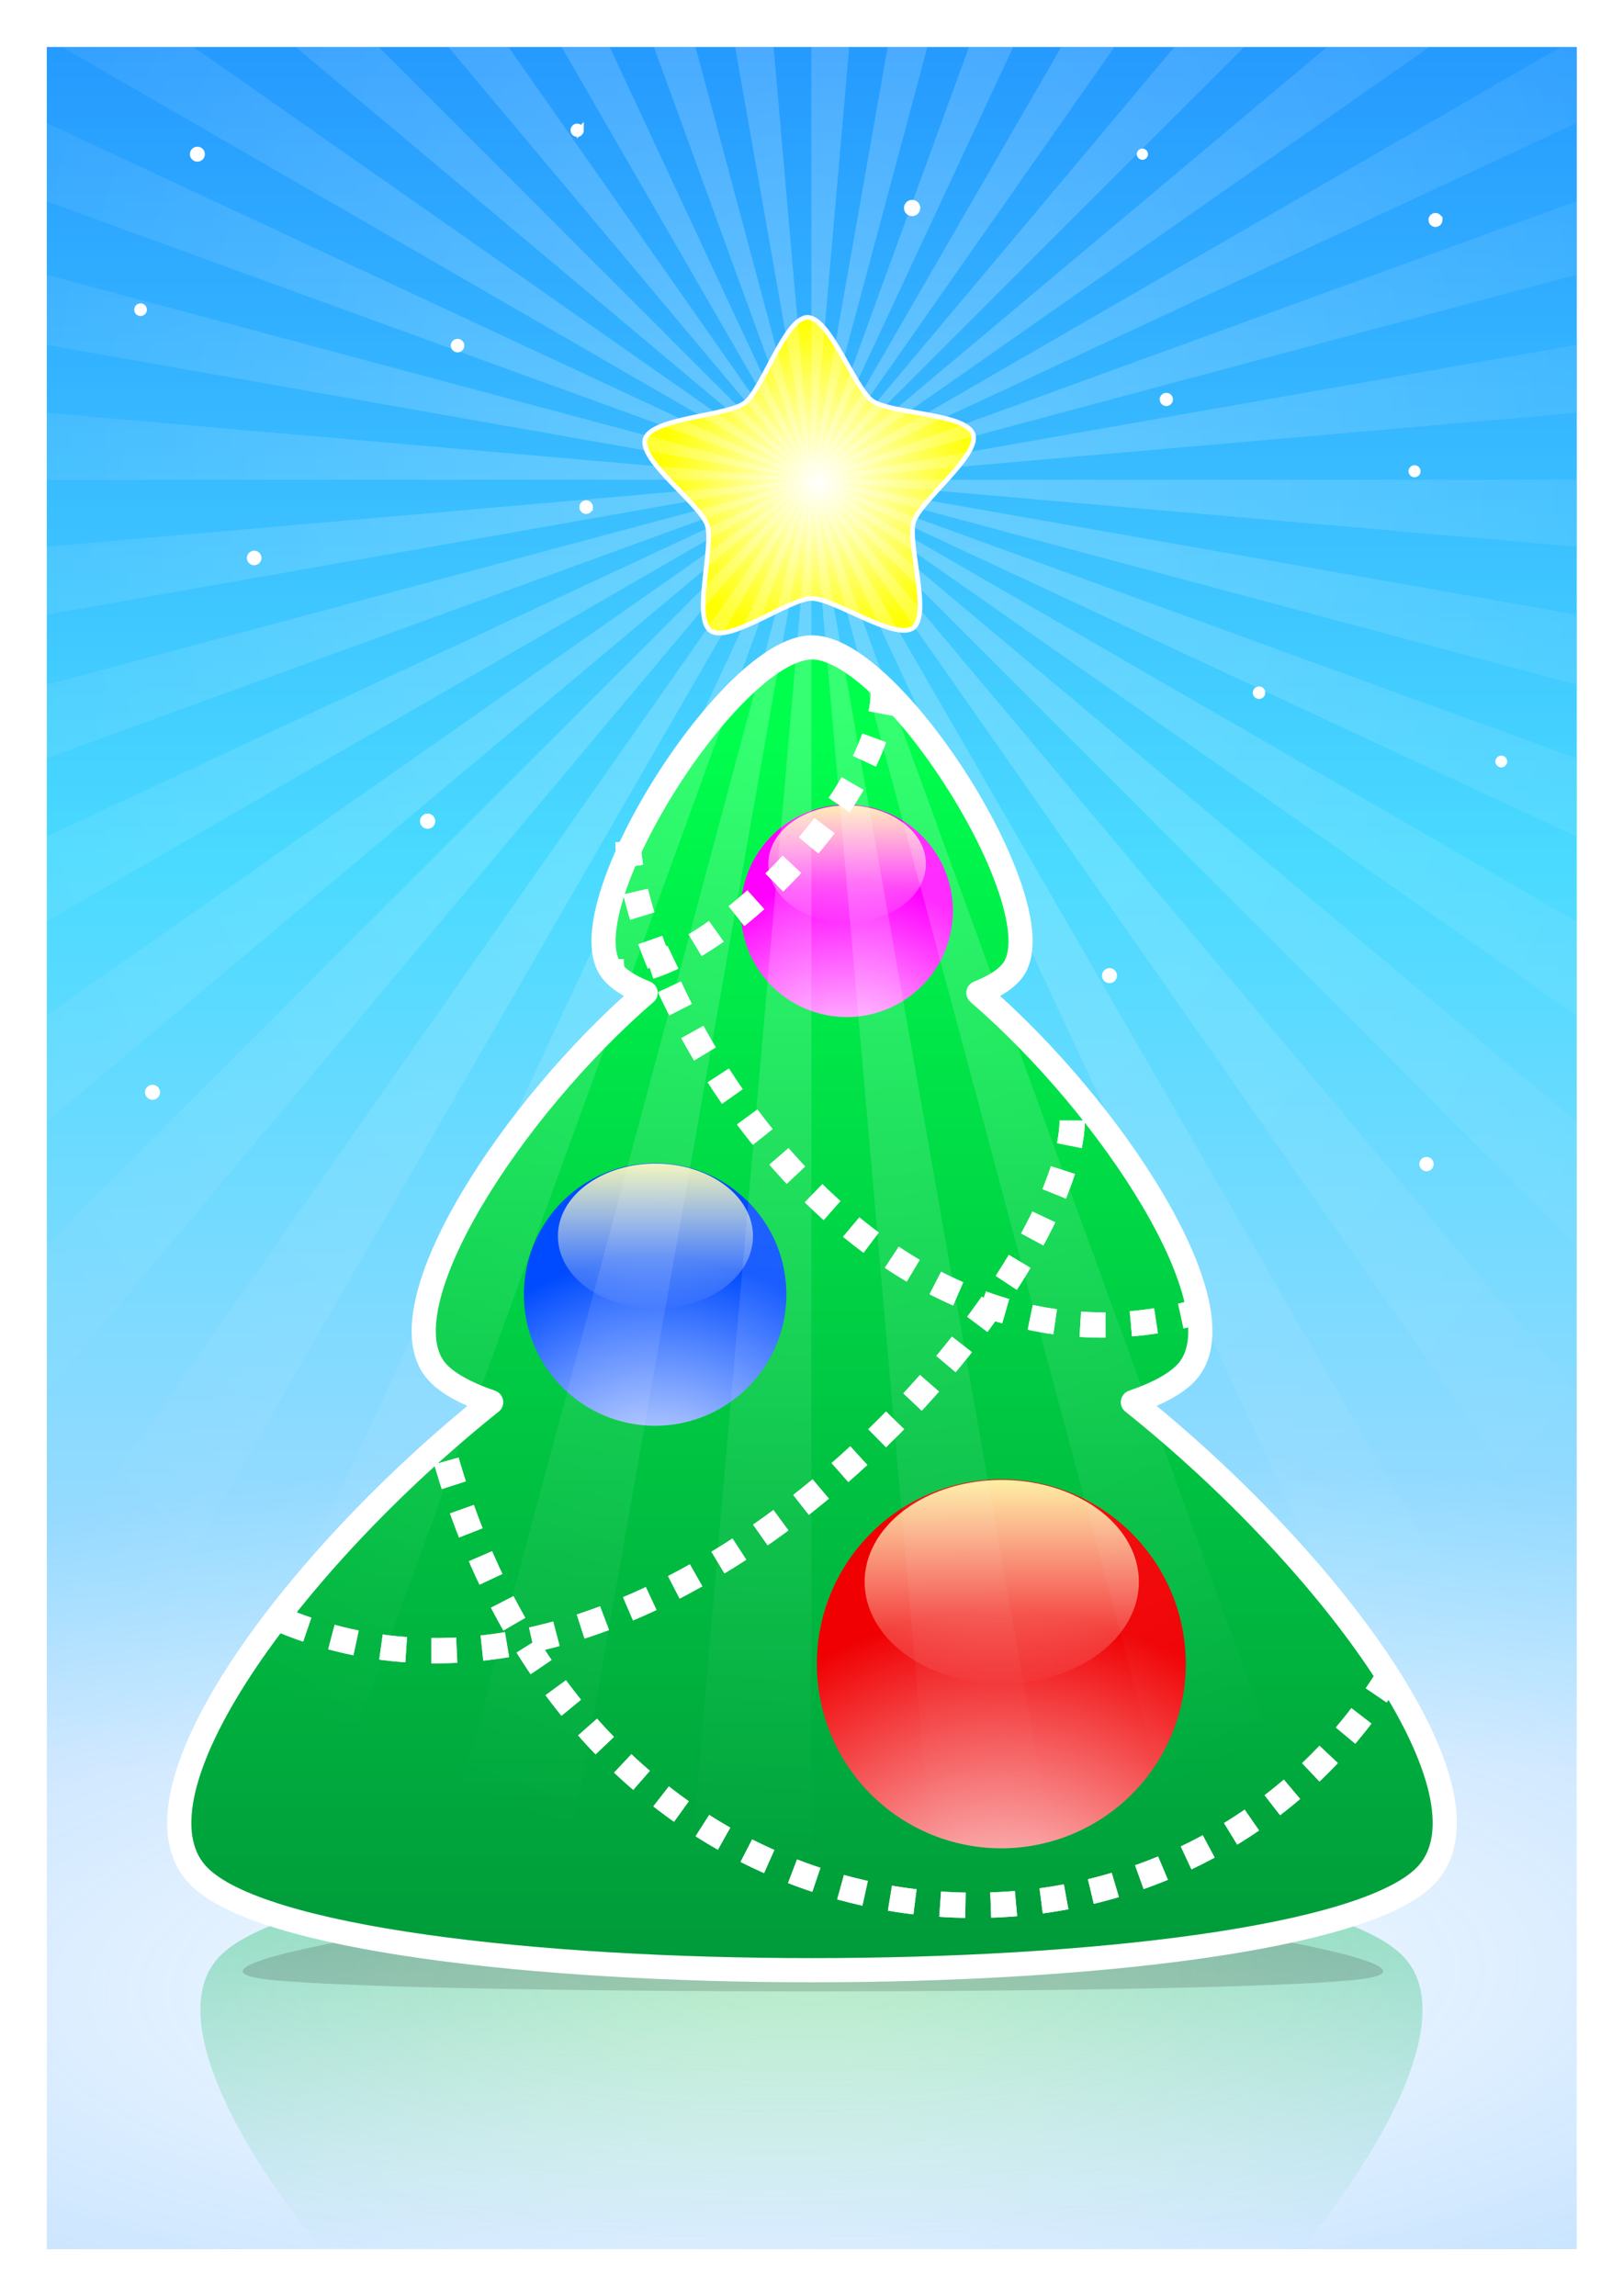 <?xml version="1.0" encoding="UTF-8" standalone="no"?>
<!-- Created with Inkscape (http://www.inkscape.org/) -->
<svg
    xmlns:dc="http://purl.org/dc/elements/1.1/"
    xmlns:cc="http://creativecommons.org/ns#"
    xmlns:rdf="http://www.w3.org/1999/02/22-rdf-syntax-ns#"
    xmlns:svg="http://www.w3.org/2000/svg"
    xmlns="http://www.w3.org/2000/svg"
    xmlns:xlink="http://www.w3.org/1999/xlink"
    xmlns:inkscape="http://www.inkscape.org/namespaces/inkscape"
    xmlns:sodipodi="http://sodipodi.sourceforge.net/DTD/sodipodi-0.dtd"
    xmlns:ns1="http://sozi.baierouge.fr"
    version="1.1"
    width="744.094"
    height="1052.362"
    id="svg2"
  >
  <defs
      id="defs4"
    >
    <linearGradient
        id="linearGradient4575"
      >
      <stop
          id="stop4579"
          style="stop-color:#00bd40;stop-opacity:0"
          offset="0"
      />
      <stop
          id="stop4577"
          style="stop-color:#00bd40;stop-opacity:1"
          offset="1"
      />
    </linearGradient
    >
    <linearGradient
        id="linearGradient4274"
      >
      <stop
          id="stop4276"
          style="stop-color:#ffffff;stop-opacity:1"
          offset="0"
      />
      <stop
          id="stop4278"
          style="stop-color:#ff00ff;stop-opacity:1"
          offset="1"
      />
    </linearGradient
    >
    <linearGradient
        id="linearGradient4268"
      >
      <stop
          id="stop4270"
          style="stop-color:#ffffff;stop-opacity:1"
          offset="0"
      />
      <stop
          id="stop4272"
          style="stop-color:#004bff;stop-opacity:1"
          offset="1"
      />
    </linearGradient
    >
    <linearGradient
        id="linearGradient262"
      >
      <stop
          id="stop264"
          style="stop-color:#ffffaa;stop-opacity:1"
          offset="0"
      />
      <stop
          id="stop266"
          style="stop-color:#ffffff;stop-opacity:0"
          offset="1"
      />
    </linearGradient
    >
    <linearGradient
        id="linearGradient248"
      >
      <stop
          id="stop252"
          style="stop-color:#ffffff;stop-opacity:1"
          offset="0"
      />
      <stop
          id="stop250"
          style="stop-color:#f00002;stop-opacity:1"
          offset="1"
      />
    </linearGradient
    >
    <linearGradient
        id="linearGradient232"
      >
      <stop
          id="stop234"
          style="stop-color:#ffffff;stop-opacity:1"
          offset="0"
      />
      <stop
          id="stop236"
          style="stop-color:#ffffff;stop-opacity:0"
          offset="1"
      />
    </linearGradient
    >
    <linearGradient
        id="linearGradient143"
      >
      <stop
          id="stop147"
          style="stop-color:#1e90ff;stop-opacity:0"
          offset="0"
      />
      <stop
          id="stop145"
          style="stop-color:#2594ff;stop-opacity:1"
          offset="1"
      />
    </linearGradient
    >
    <linearGradient
        id="linearGradient129"
      >
      <stop
          id="stop133"
          style="stop-color:#ffffff;stop-opacity:1"
          offset="0"
      />
      <stop
          id="stop139"
          style="stop-color:#5dffff;stop-opacity:1"
          offset="0.5"
      />
      <stop
          id="stop131"
          style="stop-color:#1e90ff;stop-opacity:1"
          offset="1"
      />
    </linearGradient
    >
    <linearGradient
        id="linearGradient107"
      >
      <stop
          id="stop111"
          style="stop-color:#ffffff;stop-opacity:1"
          offset="0"
      />
      <stop
          id="stop109"
          style="stop-color:#ffff00;stop-opacity:1"
          offset="1"
      />
    </linearGradient
    >
    <linearGradient
        id="linearGradient17"
      >
      <stop
          id="stop19"
          style="stop-color:#008035;stop-opacity:1"
          offset="0"
      />
      <stop
          id="stop21"
          style="stop-color:#00ff4d;stop-opacity:1"
          offset="1"
      />
    </linearGradient
    >
    <linearGradient
        x1="1272.47"
        y1="938.703"
        x2="1272.47"
        y2="-264.723"
        id="linearGradient23"
        xlink:href="#linearGradient17"
        gradientUnits="userSpaceOnUse"
        gradientTransform="translate(0,99.259)"
    />
    <radialGradient
        cx="267.917"
        cy="101.056"
        r="101.929"
        fx="267.917"
        fy="101.056"
        id="radialGradient113"
        xlink:href="#linearGradient107"
        gradientUnits="userSpaceOnUse"
        gradientTransform="matrix(0.962,0.219,-0.222,0.974,32.539,-56.083)"
    />
    <linearGradient
        x1="93.563"
        y1="825.597"
        x2="93.563"
        y2="-55.199"
        id="linearGradient135"
        xlink:href="#linearGradient129"
        gradientUnits="userSpaceOnUse"
    />
    <radialGradient
        cx="374.313"
        cy="814.039"
        r="380.785"
        fx="374.313"
        fy="814.039"
        id="radialGradient149"
        xlink:href="#linearGradient143"
        gradientUnits="userSpaceOnUse"
        gradientTransform="matrix(2.192,-0.042,0.014,0.681,-457.383,388.289)"
    />
    <radialGradient
        cx="372.047"
        cy="314.419"
        r="350.578"
        fx="372.047"
        fy="314.419"
        id="radialGradient238"
        xlink:href="#linearGradient232"
        gradientUnits="userSpaceOnUse"
        gradientTransform="matrix(1.463,1.9185241e-8,-2.3700064e-8,1.807,-172.089,-346.702)"
    />
    <linearGradient
        x1="161.102"
        y1="149.236"
        x2="161.102"
        y2="269.5"
        id="linearGradient268"
        xlink:href="#linearGradient262"
        gradientUnits="userSpaceOnUse"
    />
    <radialGradient
        cx="161.371"
        cy="282.885"
        r="55.529"
        fx="161.371"
        fy="282.885"
        id="radialGradient274"
        xlink:href="#linearGradient248"
        gradientUnits="userSpaceOnUse"
        gradientTransform="matrix(1.985,0,0,1.985,-159.213,-254.716)"
    />
    <radialGradient
        cx="161.371"
        cy="282.885"
        r="55.529"
        fx="161.371"
        fy="282.885"
        id="radialGradient4246"
        xlink:href="#linearGradient4274"
        gradientUnits="userSpaceOnUse"
        gradientTransform="matrix(1.985,0,0,1.985,-159.213,-254.716)"
    />
    <linearGradient
        x1="161.102"
        y1="149.236"
        x2="161.102"
        y2="269.5"
        id="linearGradient4248"
        xlink:href="#linearGradient262"
        gradientUnits="userSpaceOnUse"
    />
    <radialGradient
        cx="161.371"
        cy="282.885"
        r="55.529"
        fx="161.371"
        fy="282.885"
        id="radialGradient4256"
        xlink:href="#linearGradient4268"
        gradientUnits="userSpaceOnUse"
        gradientTransform="matrix(1.985,0,0,1.985,-159.213,-254.716)"
    />
    <linearGradient
        x1="161.102"
        y1="149.236"
        x2="161.102"
        y2="269.5"
        id="linearGradient4258"
        xlink:href="#linearGradient262"
        gradientUnits="userSpaceOnUse"
    />
    <filter
        x="-0.353"
        y="-0.368"
        width="1.705"
        height="1.735"
        id="filter4518"
      >
      <feGaussianBlur
          id="feGaussianBlur4520"
          stdDeviation="30.566"
      />
    </filter
    >
    <filter
        id="filter4553"
      >
      <feGaussianBlur
          id="feGaussianBlur4555"
          stdDeviation="7.988"
      />
    </filter
    >
    <linearGradient
        x1="1615.142"
        y1="499.165"
        x2="1615.142"
        y2="1245.393"
        id="linearGradient4581"
        xlink:href="#linearGradient4575"
        gradientUnits="userSpaceOnUse"
        gradientTransform="matrix(0.587,0,0,-0.587,-575.806,1323.39)"
    />
  </defs
  >
  <g
      id="layer1"
    >
    <rect
        width="761.57"
        height="1061.451"
        x="-6.472"
        y="-4.774"
        transform="matrix(0.921,0,0,0.951,27.425,26.1)"
        id="rect127"
        style="color:#000000;color-interpolation:sRGB;color-interpolation-filters:linearRGB;fill:url(#linearGradient135);fill-opacity:1;fill-rule:evenodd;stroke:none;stroke-width:1px;marker:none;visibility:visible;display:inline;overflow:visible;enable-background:accumulate;clip-rule:nonzero"
    />
    <path
        d="m 372.031,853.812 c -126.517,0 -253.01,14.412 -281.125,43.219 -23.559,24.139 2.236,78.619 48.438,133.781 l 465.438,0 C 650.977,975.65 676.747,921.17 653.188,897.031 625.073,868.225 498.548,853.812 372.031,853.812 Z"
        transform="matrix(0.966,0,0,1,12.62,0)"
        id="path4571"
        style="color:#000000;color-interpolation:sRGB;color-interpolation-filters:linearRGB;fill:url(#linearGradient4581);fill-opacity:1;stroke:none;stroke-width:18.872;marker:none;visibility:visible;display:inline;overflow:visible;enable-background:accumulate;clip-rule:nonzero"
    />
    <rect
        width="761.57"
        height="1061.451"
        x="-6.472"
        y="-4.774"
        transform="matrix(0.921,0,0,0.951,27.425,26.1)"
        id="rect141"
        style="opacity:0.35;color:#000000;color-interpolation:sRGB;color-interpolation-filters:linearRGB;fill:url(#radialGradient149);fill-opacity:1;fill-rule:evenodd;stroke:none;stroke-width:1px;marker:none;visibility:visible;display:inline;overflow:visible;enable-background:accumulate;clip-rule:nonzero"
    />
    <path
        d="m 1615.156,-232.812 c -63.15,0 -189.45,200.399 -157.875,250.5 4.769,7.566 14.579,14 27.906,19.281 -104.54,90.193 -204.739,244.453 -164.031,294.594 7.825,9.638 22.944,17.959 43.406,25.031 -155.143,123.948 -289.768,307.162 -228.5,369.938 95.816,98.173 862.341,98.173 958.156,0 61.267,-62.775 -73.328,-245.989 -228.469,-369.938 20.462,-7.073 35.582,-15.394 43.406,-25.031 40.709,-50.142 -59.52,-204.402 -164.062,-294.594 13.328,-5.281 23.169,-11.715 27.937,-19.281 C 1804.606,-32.413 1678.306,-232.812 1615.156,-232.812 Z"
        transform="matrix(0.529,0,0,0.08,-481.707,848.785)"
        id="path101"
        style="opacity:0.15;color:#000000;color-interpolation:sRGB;color-interpolation-filters:linearRGB;fill:#000000;fill-opacity:1;stroke:none;stroke-width:4.118;marker:none;visibility:visible;display:inline;overflow:visible;enable-background:accumulate;clip-rule:nonzero"
    />
    <path
        d="m 1615.156,-232.812 c -63.15,0 -189.45,200.399 -157.875,250.5 4.769,7.566 14.579,14 27.906,19.281 -104.54,90.193 -204.739,244.453 -164.031,294.594 7.825,9.638 22.944,17.959 43.406,25.031 -155.143,123.948 -289.768,307.162 -228.5,369.938 95.816,98.173 862.341,98.173 958.156,0 61.267,-62.775 -73.328,-245.989 -228.469,-369.938 20.462,-7.073 35.582,-15.394 43.406,-25.031 40.709,-50.142 -59.52,-204.402 -164.062,-294.594 13.328,-5.281 23.169,-11.715 27.937,-19.281 C 1804.606,-32.413 1678.306,-232.812 1615.156,-232.812 Z"
        transform="matrix(0.587,0,0,0.587,-575.806,433.413)"
        id="path3171"
        style="color:#000000;color-interpolation:sRGB;color-interpolation-filters:linearRGB;fill:url(#linearGradient23);fill-opacity:1;stroke:#ffffff;stroke-width:18.872;stroke-linecap:round;stroke-linejoin:round;stroke-miterlimit:4;stroke-dasharray:none;marker:none;visibility:visible;display:inline;overflow:visible;enable-background:accumulate;clip-rule:nonzero"
    />
    <path
        d="m 320.875,138.673 c -7.032,12.18 -2.287,59.522 -15.136,65.243 -12.849,5.721 -44.855,-29.483 -58.613,-32.408 -13.757,-2.924 -57.315,16.218 -66.727,5.766 -9.411,-10.452 14.179,-51.771 12.709,-65.758 -1.47,-13.988 -33.136,-49.499 -26.103,-61.679 7.032,-12.18 53.618,-2.513 66.467,-8.233 12.849,-5.721 36.836,-46.81 50.594,-43.886 13.757,2.924 18.959,50.218 28.37,60.67 9.411,10.452 55.902,20.568 57.372,34.556 C 371.279,106.931 327.907,126.492 320.875,138.673 Z"
        transform="matrix(0.707,-0.161,0.161,0.707,169.702,192.841)"
        id="path4344"
        style="color:#000000;color-interpolation:sRGB;color-interpolation-filters:linearRGB;fill:#ffffff;fill-opacity:1;fill-rule:evenodd;stroke:none;stroke-width:1px;marker:none;visibility:visible;display:inline;overflow:visible;filter:url(#filter4518);enable-background:accumulate;clip-rule:nonzero"
    />
    <path
        d="m 320.875,138.673 c -7.032,12.18 -2.287,59.522 -15.136,65.243 -12.849,5.721 -44.855,-29.483 -58.613,-32.408 -13.757,-2.924 -57.315,16.218 -66.727,5.766 -9.411,-10.452 14.179,-51.771 12.709,-65.758 -1.47,-13.988 -33.136,-49.499 -26.103,-61.679 7.032,-12.18 53.618,-2.513 66.467,-8.233 12.849,-5.721 36.836,-46.81 50.594,-43.886 13.757,2.924 18.959,50.218 28.37,60.67 9.411,10.452 55.902,20.568 57.372,34.556 C 371.279,106.931 327.907,126.492 320.875,138.673 Z"
        transform="matrix(0.707,-0.161,0.161,0.707,169.702,192.841)"
        id="path105"
        style="color:#000000;color-interpolation:sRGB;color-interpolation-filters:linearRGB;fill:url(#radialGradient113);fill-opacity:1;fill-rule:evenodd;stroke:#ffffff;stroke-width:2.952;marker:none;visibility:visible;display:inline;overflow:visible;enable-background:accumulate;clip-rule:nonzero"
    />
    <g
        transform="matrix(1.509,0,0,1.509,-1494.778,-446.71)"
        id="g4240"
      >
      <path
          d="m 216.631,212.575 a 55.529,55.529 0 1 1 -111.058,0 A 55.529,55.529 0 1 1 216.631,212.575 Z"
          transform="matrix(0.58,0,0,0.58,1154.421,449.483)"
          id="path4242"
          style="color:#000000;color-interpolation:sRGB;color-interpolation-filters:linearRGB;fill:url(#radialGradient4246);fill-opacity:1;fill-rule:evenodd;stroke:none;stroke-width:1px;marker:none;visibility:visible;display:inline;overflow:visible;enable-background:accumulate;clip-rule:nonzero"
      />
      <path
          d="m 216.631,212.575 a 55.529,55.529 0 1 1 -111.058,0 A 55.529,55.529 0 1 1 216.631,212.575 Z"
          transform="matrix(0.431,0,0,0.32,1178.504,490.459)"
          id="path4244"
          style="color:#000000;color-interpolation:sRGB;color-interpolation-filters:linearRGB;fill:url(#linearGradient4248);fill-opacity:1;fill-rule:evenodd;stroke:none;stroke-width:1px;marker:none;visibility:visible;display:inline;overflow:visible;enable-background:accumulate;clip-rule:nonzero"
      />
    </g
    >
    <path
        d="M 130.003,742.927 C 308.393,816.651 505.369,572.751 490.853,505.169 M 405.002,315.552 c 1.292,49.602 -83.123,134.466 -124.916,129.796 m 7.807,-59.53 c 3.244,73.571 109.967,256.492 260.567,215.676 m 88.808,165.904 C 538.174,929.412 268.635,914.775 202.013,660.047"
        id="path4522"
        style="color:#000000;fill:none;stroke:#ffffff;stroke-width:11.6;stroke-linecap:butt;stroke-linejoin:miter;stroke-miterlimit:4;stroke-opacity:1;stroke-dasharray:11.6, 11.6;stroke-dashoffset:0;marker:none;visibility:visible;display:inline;overflow:visible;enable-background:accumulate"
    />
    <g
        transform="matrix(1.868,0,0,1.868,-2030.645,-476.563)"
        id="g4250"
      >
      <path
          d="m 216.631,212.575 a 55.529,55.529 0 1 1 -111.058,0 A 55.529,55.529 0 1 1 216.631,212.575 Z"
          transform="matrix(0.58,0,0,0.58,1154.421,449.483)"
          id="path4252"
          style="color:#000000;color-interpolation:sRGB;color-interpolation-filters:linearRGB;fill:url(#radialGradient4256);fill-opacity:1;fill-rule:evenodd;stroke:none;stroke-width:1px;marker:none;visibility:visible;display:inline;overflow:visible;enable-background:accumulate;clip-rule:nonzero"
      />
      <path
          d="m 216.631,212.575 a 55.529,55.529 0 1 1 -111.058,0 A 55.529,55.529 0 1 1 216.631,212.575 Z"
          transform="matrix(0.431,0,0,0.32,1178.504,490.459)"
          id="path4254"
          style="color:#000000;color-interpolation:sRGB;color-interpolation-filters:linearRGB;fill:url(#linearGradient4258);fill-opacity:1;fill-rule:evenodd;stroke:none;stroke-width:1px;marker:none;visibility:visible;display:inline;overflow:visible;enable-background:accumulate;clip-rule:nonzero"
      />
    </g
    >
    <g
        transform="matrix(2.626,0,0,2.626,-2817.815,-741.453)"
        id="g4236"
      >
      <path
          d="m 216.631,212.575 a 55.529,55.529 0 1 1 -111.058,0 A 55.529,55.529 0 1 1 216.631,212.575 Z"
          transform="matrix(0.58,0,0,0.58,1154.421,449.483)"
          id="path45"
          style="color:#000000;color-interpolation:sRGB;color-interpolation-filters:linearRGB;fill:url(#radialGradient274);fill-opacity:1;fill-rule:evenodd;stroke:none;stroke-width:1px;marker:none;visibility:visible;display:inline;overflow:visible;enable-background:accumulate;clip-rule:nonzero"
      />
      <path
          d="m 216.631,212.575 a 55.529,55.529 0 1 1 -111.058,0 A 55.529,55.529 0 1 1 216.631,212.575 Z"
          transform="matrix(0.431,0,0,0.32,1178.504,490.459)"
          id="path258"
          style="color:#000000;color-interpolation:sRGB;color-interpolation-filters:linearRGB;fill:url(#linearGradient268);fill-opacity:1;fill-rule:evenodd;stroke:none;stroke-width:1px;marker:none;visibility:visible;display:inline;overflow:visible;enable-background:accumulate;clip-rule:nonzero"
      />
    </g
    >
    <path
        d="M 28.469,21.562 372,219.906 88.75,21.562 28.469,21.562 Z M 372,219.906 173.656,21.562 135.625,21.562 372,219.906 z m 0,0 -138.875,-198.344 -27.531,0 L 372,219.906 z m 0,0 L 279.531,21.562 257.5,21.562 372,219.906 z m 0,0 -53.125,-198.344 -19.062,0 L 372,219.906 z m 0,0 -17.344,-198.344 -17.625,0 L 372,219.906 z m 0,0 L 389.344,21.562 372,21.562 372,219.906 z m 0,0 53.156,-198.344 -18.188,0 L 372,219.906 z m 0,0 92.5,-198.344 -20.281,0 L 372,219.906 z m 0,0 138.906,-198.344 -24.375,0 L 372,219.906 z m 0,0 198.375,-198.344 -31.938,0 L 372,219.906 z m 0,0 283.281,-198.344 -46.875,0 L 372,219.906 z m 0,0 350.625,-163.469 0,-34.875 -7.062,0 L 372,219.906 z m 0,0 350.625,-93.938 0,-33.656 L 372,219.906 z m 0,0 350.625,-30.656 0,-31.156 L 372,219.906 z m 0,0 350.625,30.688 0,-30.688 L 372,219.906 z m 0,0 350.625,93.938 0,-32.125 L 372,219.906 z m 0,0 350.625,163.5 0,-35.875 L 372,219.906 z m 0,0 350.625,245.5 0,-43.094 L 372,219.906 z m 0,0 350.625,350.625 0,-56.438 L 372,219.906 z m 0,0 350.625,500.75 0,-82.906 L 372,219.906 z m 0,0 350.625,751.875 0,-144.594 L 372,219.906 z m 0,0 217.344,810.906 77.875,0 L 372,219.906 z m 0,0 70.969,810.906 72.031,0 L 372,219.906 z m 0,0 -70.875,810.906 70.875,0 L 372,219.906 z m 0,0 -217.219,810.906 74.219,0 L 372,219.906 z m 0,0 -350.531,751.875 0,59.031 55.406,0 L 372,219.906 z m 0,0 -350.531,500.688 0,106.562 L 372,219.906 z m 0,0 L 21.469,570.5 l 0,67.188 L 372,219.906 z m 0,0 -350.531,245.469 0,48.688 L 372,219.906 z m 0,0 -350.531,163.469 0,38.906 L 372,219.906 z m 0,0 -350.531,93.938 0,33.688 L 372,219.906 z m 0,0 -350.531,30.688 0,31.125 L 372,219.906 z m 0,0 L 21.469,189.25 l 0,30.656 L 372,219.906 z m 0,0 L 21.469,126 l 0,32.094 L 372,219.906 z m 0,0 L 21.469,56.438 l 0,35.906 L 372,219.906 Z"
        id="path156"
        style="opacity:0.25;color:#000000;color-interpolation:sRGB;color-interpolation-filters:linearRGB;fill:url(#radialGradient238);fill-opacity:1;fill-rule:evenodd;stroke:none;stroke-width:1px;marker:none;visibility:visible;display:inline;overflow:visible;enable-background:accumulate;clip-rule:nonzero"
    />
    <path
        d="M 130.003,742.927 C 308.393,816.651 505.369,572.751 490.853,505.169 M 405.002,315.552 c 1.292,49.602 -83.123,134.466 -124.916,129.796 m 7.807,-59.53 c 3.244,73.571 109.967,256.492 260.567,215.676 m 88.808,165.904 C 538.174,929.412 268.635,914.775 202.013,660.047"
        id="path4535"
        style="color:#000000;fill:none;stroke:#ffffff;stroke-width:11.6;stroke-linecap:butt;stroke-linejoin:miter;stroke-miterlimit:4;stroke-opacity:1;stroke-dasharray:11.6, 11.6;stroke-dashoffset:0;marker:none;visibility:visible;display:inline;overflow:visible;filter:url(#filter4553);enable-background:accumulate"
    />
    <path
        d="m 65.782,154.304 c 0,0.741 -0.601,1.342 -1.342,1.342 -0.741,0 -1.342,-0.601 -1.342,-1.342 0,-0.741 0.601,-1.342 1.342,-1.342 C 65.182,152.963 65.782,153.563 65.782,154.304 Z M 118.31,268.104 c 0,0.976 -0.792,1.768 -1.768,1.768 -0.976,0 -1.768,-0.792 -1.768,-1.768 0,-0.976 0.792,-1.768 1.768,-1.768 C 117.518,266.336 118.31,267.128 118.31,268.104 Z M 71.802,513.024 c 0,1.037 -0.84,1.877 -1.877,1.877 -1.037,0 -1.877,-0.84 -1.877,-1.877 0,-1.037 0.84,-1.877 1.877,-1.877 C 70.962,511.147 71.802,511.987 71.802,513.024 Z M 197.997,388.759 c 0,1.067 -0.865,1.933 -1.933,1.933 -1.067,0 -1.933,-0.865 -1.933,-1.933 0,-1.067 0.865,-1.933 1.933,-1.933 C 197.132,386.827 197.997,387.692 197.997,388.759 z m 72.291,-143.963 c 0,0.86 -0.697,1.557 -1.557,1.557 -0.86,0 -1.557,-0.697 -1.557,-1.557 0,-0.86 0.697,-1.557 1.557,-1.557 C 269.592,243.239 270.289,243.936 270.289,244.796 Z M 211.314,170.757 c 0,0.85 -0.689,1.539 -1.539,1.539 -0.85,0 -1.539,-0.689 -1.539,-1.539 0,-0.85 0.689,-1.539 1.539,-1.539 C 210.625,169.219 211.314,169.908 211.314,170.757 z m 54.779,-98.718 c 0,0.814 -0.66,1.474 -1.474,1.474 -0.814,0 -1.474,-0.66 -1.474,-1.474 0,-0.814 0.66,-1.474 1.474,-1.474 C 265.433,70.566 266.093,71.226 266.093,72.04 Z M 92.362,83.008 c 0,1.033 -0.837,1.871 -1.871,1.871 -1.033,0 -1.871,-0.837 -1.871,-1.871 0,-1.033 0.837,-1.871 1.871,-1.871 C 91.524,81.138 92.362,81.975 92.362,83.008 Z M 649.721,228.343 c 0,0.662 -0.537,1.199 -1.199,1.199 -0.662,0 -1.199,-0.537 -1.199,-1.199 0,-0.662 0.537,-1.199 1.199,-1.199 C 649.184,227.143 649.721,227.68 649.721,228.343 z m 5.999,317.599 c 0,0.947 -0.768,1.715 -1.715,1.715 -0.947,0 -1.715,-0.768 -1.715,-1.715 0,-0.947 0.768,-1.715 1.715,-1.715 C 654.952,544.228 655.72,544.995 655.72,545.942 Z M 689.434,361.4 c 0,0.636 -0.515,1.151 -1.151,1.151 -0.636,0 -1.151,-0.515 -1.151,-1.151 0,-0.636 0.515,-1.151 1.151,-1.151 C 688.918,360.249 689.434,360.764 689.434,361.4 Z M 536.186,195.437 c 0,0.809 -0.656,1.464 -1.464,1.464 -0.809,0 -1.464,-0.656 -1.464,-1.464 0,-0.809 0.656,-1.464 1.464,-1.464 C 535.53,193.973 536.186,194.628 536.186,195.437 z m -25.642,264.115 c 0,1.034 -0.838,1.873 -1.873,1.873 -1.034,0 -1.873,-0.838 -1.873,-1.873 0,-1.034 0.838,-1.873 1.873,-1.873 C 509.705,457.679 510.544,458.518 510.544,459.552 z m 67.978,-129.686 c 0,0.716 -0.581,1.297 -1.297,1.297 -0.716,0 -1.297,-0.581 -1.297,-1.297 0,-0.716 0.581,-1.297 1.297,-1.297 C 577.941,328.569 578.522,329.149 578.522,329.865 Z M 420.349,107.688 c 0,1.198 -0.971,2.169 -2.169,2.169 -1.198,0 -2.169,-0.971 -2.169,-2.169 0,-1.198 0.971,-2.169 2.169,-2.169 C 419.378,105.518 420.349,106.49 420.349,107.688 z m 239.406,5.484 c 0,0.904 -0.733,1.636 -1.636,1.636 -0.904,0 -1.636,-0.733 -1.636,-1.636 0,-0.904 0.733,-1.636 1.636,-1.636 C 659.022,111.536 659.755,112.268 659.755,113.172 Z M 524.774,83.008 c 0,0.564 -0.457,1.021 -1.021,1.021 -0.564,0 -1.021,-0.457 -1.021,-1.021 0,-0.564 0.457,-1.021 1.021,-1.021 C 524.317,81.987 524.774,82.444 524.774,83.008 Z"
        transform="translate(0,-12.34)"
        id="path4652"
        style="fill:#ffffff;stroke:#ffffff;stroke-width:3.128"
    />
  </g
  >
</svg
>
